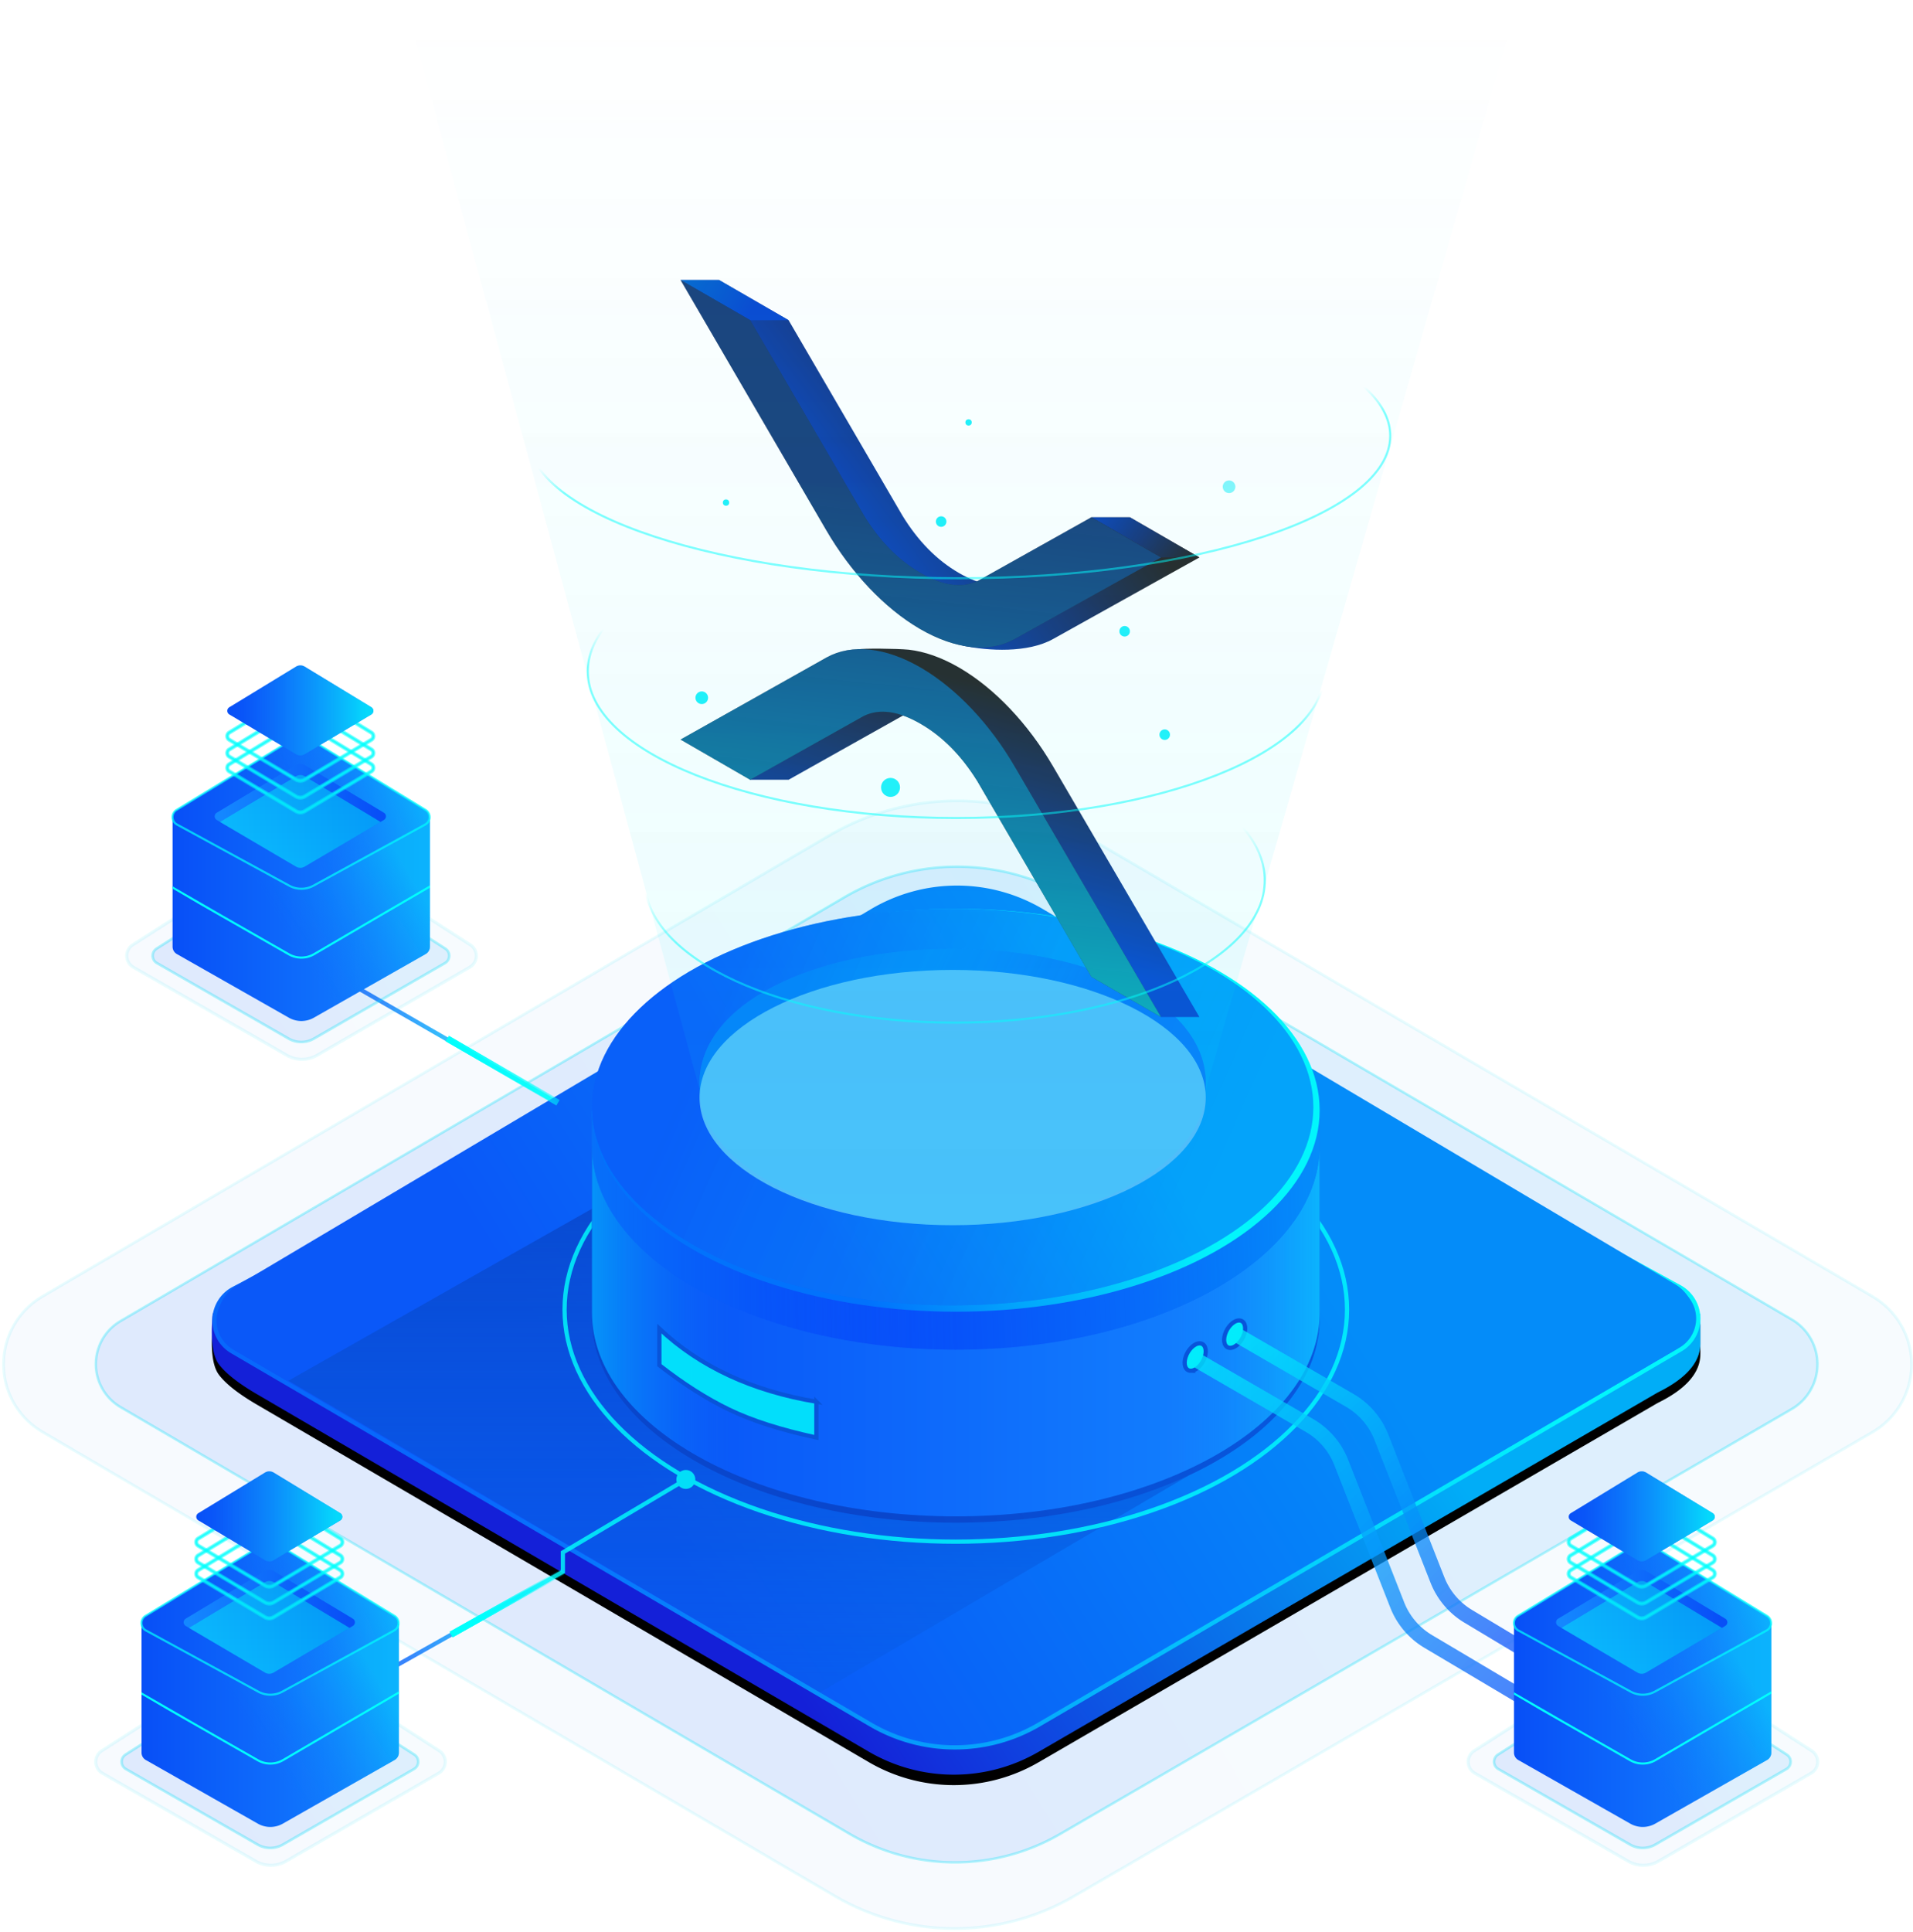 <svg xmlns="http://www.w3.org/2000/svg" xmlns:xlink="http://www.w3.org/1999/xlink"  preserveAspectRatio="none" viewBox="0 0 732 739">
    <defs>
        <linearGradient id="a" x1="50%" x2="50%" y1="0%" y2="100%">
            <stop offset="0%" stop-color="#01D9F6"/>
            <stop offset="100%" stop-color="#02F6FE"/>
        </linearGradient>
        <linearGradient id="b" x1="26.952%" x2="75.946%" y1="40.658%" y2="58.182%">
            <stop offset="0%" stop-color="#048CF9"/>
            <stop offset="100%" stop-color="#0A58F8"/>
        </linearGradient>
        <linearGradient id="c" x1="26.952%" x2="75.946%" y1="40.67%" y2="58.172%">
            <stop offset="0%" stop-color="#048CF9"/>
            <stop offset="100%" stop-color="#0A58F8"/>
        </linearGradient>
        <linearGradient id="d" x1="7.97%" y1="63.422%" y2="33.443%">
            <stop offset="0%" stop-color="#01FFFC"/>
            <stop offset="100%" stop-color="#0868FC"/>
        </linearGradient>
        <linearGradient id="g" x1="14.734%" x2="67.041%" y1="41.252%" y2="52.055%">
            <stop offset="0%" stop-color="#01ADF7"/>
            <stop offset="100%" stop-color="#1420D8"/>
        </linearGradient>
        <path id="f" d="M584.99 174.112c.894 9.625.133 16.1-2.285 19.425-2.633 3.553-7.596 7.45-14.892 11.689l-233.827 136.57a64.564 64.564 0 0 1-64.963.093L32.12 204.442c-10.903-5.348-16.355-11.593-16.355-18.734v-11.32l569.226-.276z"/>
        <filter id="e" width="113.9%" height="136.9%" x="-6.9%" y="-19%" filterUnits="objectBoundingBox">
            <feMorphology in="SourceAlpha" operator="dilate" radius="2.5" result="shadowSpreadOuter1"/>
            <feOffset dy="4" in="shadowSpreadOuter1" result="shadowOffsetOuter1"/>
            <feGaussianBlur in="shadowOffsetOuter1" result="shadowBlurOuter1" stdDeviation="10"/>
            <feColorMatrix in="shadowBlurOuter1" values="0 0 0 0 0 0 0 0 0 0 0 0 0 0 0 0 0 0 0.3 0"/>
        </filter>
        <linearGradient id="i" x1="26.952%" x2="75.946%" y1="41.355%" y2="57.572%">
            <stop offset="0%" stop-color="#048CF9"/>
            <stop offset="100%" stop-color="#0A58F8"/>
        </linearGradient>
        <linearGradient id="h" x1="9.286%" x2="84.588%" y1="47.043%" y2="54.584%">
            <stop offset="0%" stop-color="#02F6FC"/>
            <stop offset="100%" stop-color="#0868FC"/>
        </linearGradient>
        <linearGradient id="j" x1="26.952%" x2="75.946%" y1="40.54%" y2="58.286%">
            <stop offset="0%" stop-color="#048CF9"/>
            <stop offset="100%" stop-color="#0A58F8"/>
        </linearGradient>
        <linearGradient id="k" x1="40.995%" x2="40.995%" y1="17.775%" y2="97.901%">
            <stop offset="0%" stop-color="#0946CC"/>
            <stop offset="100%" stop-color="#0758DD" stop-opacity=".293"/>
        </linearGradient>
        <linearGradient id="l" x1="66.921%" x2="0%" y1="64.471%" y2="52.297%">
            <stop offset="0%" stop-color="#0946CC"/>
            <stop offset="100%" stop-color="#0859DF"/>
        </linearGradient>
        <linearGradient id="m" x1="0%" y1="19.591%" y2="19.591%">
            <stop offset="0%" stop-color="#1488FF"/>
            <stop offset="100%" stop-color="#084FF7"/>
        </linearGradient>
        <linearGradient id="o" x1="19.755%" x2=".143%" y1="40.599%" y2="40.599%">
            <stop offset="0%" stop-color="#0C86FB" stop-opacity="0"/>
            <stop offset="100%" stop-color="#02E6FB" stop-opacity=".45"/>
        </linearGradient>
        <linearGradient id="p" x1="80.867%" y1="40.599%" y2="40.599%">
            <stop offset="0%" stop-color="#0C86FB" stop-opacity="0"/>
            <stop offset="100%" stop-color="#02E6FB" stop-opacity=".45"/>
        </linearGradient>
        <path id="n" d="M215.253 580.035c76.886 0 139.215-34.894 139.215-77.938v-77.015H76.037v77.015c0 43.044 62.329 77.938 139.216 77.938z"/>
        <linearGradient id="r" x1="50%" x2="118.258%" y1="40.599%" y2="40.599%">
            <stop offset="0%" stop-color="#0C86FB" stop-opacity="0"/>
            <stop offset="100%" stop-color="#02E6FB" stop-opacity=".45"/>
        </linearGradient>
        <linearGradient id="s" x1="77.618%" x2="0%" y1="50%" y2="48.991%">
            <stop offset="0%" stop-color="#0C86FB" stop-opacity="0"/>
            <stop offset="100%" stop-color="#02E6FB" stop-opacity=".45"/>
        </linearGradient>
        <path id="q" d="M215.253 516.279c76.886 0 139.215-34.895 139.215-77.939v-13.258H76.037v13.258c0 43.044 62.329 77.939 139.216 77.939z"/>
        <linearGradient id="t" x1="26.952%" x2="75.187%" y1="41.613%" y2="57.301%">
            <stop offset="0%" stop-color="#02F6FC"/>
            <stop offset="100%" stop-color="#0272FC"/>
        </linearGradient>
        <linearGradient id="u" x1="26.952%" x2="75.946%" y1="41.731%" y2="57.242%">
            <stop offset="0%" stop-color="#048CF9"/>
            <stop offset="100%" stop-color="#0A58F8"/>
        </linearGradient>
        <linearGradient id="w" x1="86.626%" x2="11.367%" y1="40.719%" y2="59.323%">
            <stop offset="0%" stop-color="#086BF9" stop-opacity=".4"/>
            <stop offset="100%" stop-color="#02E6FB" stop-opacity=".252"/>
        </linearGradient>
        <ellipse id="v" cx="216.463" cy="423.468" rx="138.005" ry="75.862"/>
        <linearGradient id="x" x1="64.107%" x2="24.561%" y1="35.103%" y2="46.529%">
            <stop offset="0%" stop-color="#048CF9"/>
            <stop offset="100%" stop-color="#0A58F8"/>
        </linearGradient>
        <linearGradient id="z" x1="86.626%" x2="11.367%" y1="40.849%" y2="59.192%">
            <stop offset="0%" stop-color="#086BF9" stop-opacity=".4"/>
            <stop offset="100%" stop-color="#02E6FB" stop-opacity=".252"/>
        </linearGradient>
        <path id="y" d="M216.463 468.663c53.487 0 96.846-24.39 96.846-54.476s-43.36-51.247-96.846-51.247c-53.486 0-96.846 21.161-96.846 51.247s43.36 54.476 96.846 54.476z"/>
        <linearGradient id="A" x1="30.783%" x2="52.393%" y1="15.086%" y2="74.724%">
            <stop offset="0%" stop-color="#282828"/>
            <stop offset="100%" stop-color="#0A4BD1"/>
        </linearGradient>
        <linearGradient id="B" x1="26.952%" x2="75.946%" y1="36.112%" y2="62.164%">
            <stop offset="0%" stop-color="#282828"/>
            <stop offset="100%" stop-color="#0A4BD1"/>
        </linearGradient>
        <linearGradient id="C" x1="131.784%" x2="30.221%" y1="33.113%" y2="53.748%">
            <stop offset="0%" stop-color="#0575CF"/>
            <stop offset="100%" stop-color="#0A4BD1"/>
        </linearGradient>
        <linearGradient id="D" x1="-6.432%" x2="121.984%" y1="64.076%" y2="31.384%">
            <stop offset="0%" stop-color="#282828"/>
            <stop offset="100%" stop-color="#0A4BD1"/>
        </linearGradient>
        <linearGradient id="F" x1="47.31%" x2="52.368%" y1="29.054%" y2="100%">
            <stop offset="0%" stop-color="#086BF9" stop-opacity=".4"/>
            <stop offset="100%" stop-color="#02E6FB" stop-opacity=".7"/>
        </linearGradient>
        <path id="E" d="M106.768 148.193l.003-.002c13.344-7.704 26.158-9.094 35.722-3.89l.29.16 55.75 31.332-26.628 15.374-43.562-24.447c-5.981-2.855-13.192-1.847-21.631 3.026-8.355 4.824-15.555 12.072-21.598 21.744l-.183.295-43.596 74.767-26.629 15.373 56.025-95.904c9.52-16.296 22.298-29.773 35.632-37.593l.408-.237-.003.002zM41.335 90.76l43.596 24.426c6.081 2.798 13.341 1.76 21.781-3.112 8.439-4.873 15.65-12.19 21.631-21.953l43.562-74.747L198.534 0l-55.752 95.707c-9.498 16.307-22.274 29.798-35.606 37.618l-.408.237c-13.48 7.783-26.422 9.142-36.037 3.784l-56.025-31.213L41.335 90.76z"/>
        <linearGradient id="G" x1="50%" x2="54.56%" y1="59.793%" y2="41.533%">
            <stop offset="0%" stop-color="#01FFFC"/>
            <stop offset="100%" stop-color="#01FFFC" stop-opacity="0"/>
        </linearGradient>
        <linearGradient id="H" x1="50%" x2="52.891%" y1="55.062%" y2="45.751%">
            <stop offset="0%" stop-color="#01FFFC"/>
            <stop offset="100%" stop-color="#01FFFC" stop-opacity="0"/>
        </linearGradient>
        <linearGradient id="I" x1="50%" x2="47.019%" y1="57.195%" y2="43.878%">
            <stop offset="0%" stop-color="#01FFFC"/>
            <stop offset="100%" stop-color="#01FFFC" stop-opacity="0"/>
        </linearGradient>
        <linearGradient id="J" x1="50%" x2="50%" y1="0%" y2="100%">
            <stop offset="0%" stop-color="#01D9F6" stop-opacity="0"/>
            <stop offset="100%" stop-color="#02F6FE" stop-opacity=".2"/>
        </linearGradient>
        <linearGradient id="K" x1="50%" x2="50%" y1="0%" y2="100%">
            <stop offset="0%" stop-color="#01D9F6" stop-opacity="0"/>
            <stop offset="100%" stop-color="#02F6FE" stop-opacity=".2"/>
        </linearGradient>
        <filter id="L" width="104.5%" height="104.1%" x="-2.3%" y="-2.1%" filterUnits="objectBoundingBox">
            <feGaussianBlur in="SourceGraphic" stdDeviation="3.228"/>
        </filter>
        <linearGradient id="M" x1="92.151%" x2="7.849%" y1="0%" y2="100%">
            <stop offset="0%" stop-color="#02ECFC"/>
            <stop offset="100%" stop-color="#0B56FA"/>
        </linearGradient>
        <linearGradient id="N" x1="98.494%" x2="1.506%" y1="0%" y2="100%">
            <stop offset="0%" stop-color="#02ECFC"/>
            <stop offset="100%" stop-color="#0B56FA"/>
        </linearGradient>
        <filter id="O" filterUnits="objectBoundingBox">
            <feGaussianBlur in="SourceGraphic" stdDeviation="3.228"/>
        </filter>
        <filter id="P" width="117%" height="118.3%" x="-8.5%" y="-9.2%" filterUnits="objectBoundingBox">
            <feGaussianBlur in="SourceGraphic" stdDeviation="3.228"/>
        </filter>
        <linearGradient id="Q" x1="42.899%" y1="50%" y2="70.408%">
            <stop offset="0%" stop-color="#01FFFC"/>
            <stop offset="100%" stop-color="#0868FC"/>
        </linearGradient>
        <linearGradient id="R" x1="0%" x2="88.306%" y1="34.221%" y2="62.284%">
            <stop offset="0%" stop-color="#01FFFC" stop-opacity=".099"/>
            <stop offset="100%" stop-color="#01FFFC"/>
        </linearGradient>
        <filter id="S" width="125.4%" height="149.1%" x="-12.7%" y="-24.6%" filterUnits="objectBoundingBox">
            <feGaussianBlur in="SourceGraphic" stdDeviation="1.614"/>
        </filter>
        <filter id="T" width="125.4%" height="149.1%" x="-12.7%" y="-24.6%" filterUnits="objectBoundingBox">
            <feGaussianBlur in="SourceGraphic" stdDeviation="1.614"/>
        </filter>
        <linearGradient id="U" x1="0%" x2="88.306%" y1="33.201%" y2="63.079%">
            <stop offset="0%" stop-color="#01FFFC" stop-opacity=".099"/>
            <stop offset="100%" stop-color="#01FFFC"/>
        </linearGradient>
        <filter id="V" width="125.8%" height="148%" x="-12.9%" y="-24%" filterUnits="objectBoundingBox">
            <feGaussianBlur in="SourceGraphic" stdDeviation="1.614"/>
        </filter>
        <filter id="W" width="125.8%" height="148%" x="-12.9%" y="-24%" filterUnits="objectBoundingBox">
            <feGaussianBlur in="SourceGraphic" stdDeviation="1.614"/>
        </filter>
        <linearGradient id="X" x1="26.952%" x2="75.946%" y1="39.881%" y2="58.863%">
            <stop offset="0%" stop-color="#048CF9"/>
            <stop offset="100%" stop-color="#0A58F8"/>
        </linearGradient>
        <linearGradient id="Y" x1="26.952%" x2="75.946%" y1="39.871%" y2="58.871%">
            <stop offset="0%" stop-color="#048CF9"/>
            <stop offset="100%" stop-color="#0A58F8"/>
        </linearGradient>
        <linearGradient id="Z" x1="0%" y1="19.591%" y2="19.591%">
            <stop offset="0%" stop-color="#1488FF"/>
            <stop offset="100%" stop-color="#084FF7"/>
        </linearGradient>
        <linearGradient id="ab" x1="50%" x2=".143%" y1="67.884%" y2="43.906%">
            <stop offset="0%" stop-color="#0C86FB" stop-opacity="0"/>
            <stop offset="100%" stop-color="#02E6FB" stop-opacity=".45"/>
        </linearGradient>
        <path id="aa" d="M22.37 108.15V58.747l49.637 24.929 48.824-24.929v49.401a3.228 3.228 0 0 1-1.634 2.807l-42.863 24.347a9.685 9.685 0 0 1-9.574-.005L24 110.956a3.228 3.228 0 0 1-1.63-2.806z"/>
        <linearGradient id="ac" x1="0%" y1="19.591%" y2="19.591%">
            <stop offset="0%" stop-color="#1488FF"/>
            <stop offset="100%" stop-color="#084FF7"/>
        </linearGradient>
        <linearGradient id="ae" x1="50%" x2=".143%" y1="59.203%" y2="46.864%">
            <stop offset="0%" stop-color="#0C86FB" stop-opacity="0"/>
            <stop offset="100%" stop-color="#02E6FB" stop-opacity=".45"/>
        </linearGradient>
        <path id="ad" d="M24.025 55.804l42.486-25.947a9.685 9.685 0 0 1 10.077-.012l42.71 25.955a3.228 3.228 0 0 1-.133 5.594L76.19 84.798a9.685 9.685 0 0 1-9.281-.01l-42.75-23.397a3.228 3.228 0 0 1-.133-5.587z"/>
        <linearGradient id="af" x1="97.532%" x2="4.524%" y1="51.386%" y2="50%">
            <stop offset="0%" stop-color="#1488FF"/>
            <stop offset="100%" stop-color="#084FF7"/>
        </linearGradient>
        <filter id="ag" width="114%" height="128.8%" x="-7%" y="-14.4%" filterUnits="objectBoundingBox">
            <feGaussianBlur in="SourceGraphic" stdDeviation="1.614"/>
        </filter>
        <filter id="ah" width="114%" height="128.8%" x="-7%" y="-14.4%" filterUnits="objectBoundingBox">
            <feGaussianBlur in="SourceGraphic" stdDeviation="1.614"/>
        </filter>
        <filter id="ai" width="114%" height="128.8%" x="-7%" y="-14.4%" filterUnits="objectBoundingBox">
            <feGaussianBlur in="SourceGraphic" stdDeviation="1.614"/>
        </filter>
        <linearGradient id="aj" x1="50%" x2="50%" y1="0%" y2="100%">
            <stop offset="0%" stop-color="#01D9F6"/>
            <stop offset="100%" stop-color="#02F6FE"/>
        </linearGradient>
        <linearGradient id="ak" x1="0%" y1="19.591%" y2="19.591%">
            <stop offset="0%" stop-color="#1488FF"/>
            <stop offset="100%" stop-color="#084FF7"/>
        </linearGradient>
        <linearGradient id="am" x1="89.387%" x2="4.771%" y1="50%" y2="50%">
            <stop offset="0%" stop-color="#0C86FB" stop-opacity="0"/>
            <stop offset="100%" stop-color="#02E6FB" stop-opacity=".85"/>
        </linearGradient>
        <path id="al" d="M44.777 16.545l25.48-15.522a3.228 3.228 0 0 1 3.358 0l25.502 15.522a1.614 1.614 0 0 1-.013 2.765L73.601 34.524a3.228 3.228 0 0 1-3.307 0L44.79 19.31a1.614 1.614 0 0 1-.013-2.765z"/>
        <path id="an" d="M22.37 108.15V58.747l49.637 24.929 48.824-24.929v49.401a3.228 3.228 0 0 1-1.634 2.807l-42.863 24.347a9.685 9.685 0 0 1-9.574-.005L24 110.956a3.228 3.228 0 0 1-1.63-2.806z"/>
        <path id="ao" d="M24.025 55.804l42.486-25.947a9.685 9.685 0 0 1 10.077-.012l42.71 25.955a3.228 3.228 0 0 1-.133 5.594L76.19 84.798a9.685 9.685 0 0 1-9.281-.01l-42.75-23.397a3.228 3.228 0 0 1-.133-5.587z"/>
        <filter id="ap" width="114%" height="128.8%" x="-7%" y="-14.4%" filterUnits="objectBoundingBox">
            <feGaussianBlur in="SourceGraphic" stdDeviation="1.614"/>
        </filter>
        <filter id="aq" width="114%" height="128.8%" x="-7%" y="-14.4%" filterUnits="objectBoundingBox">
            <feGaussianBlur in="SourceGraphic" stdDeviation="1.614"/>
        </filter>
        <filter id="ar" width="114%" height="128.8%" x="-7%" y="-14.4%" filterUnits="objectBoundingBox">
            <feGaussianBlur in="SourceGraphic" stdDeviation="1.614"/>
        </filter>
        <path id="as" d="M44.777 16.545l25.48-15.522a3.228 3.228 0 0 1 3.358 0l25.502 15.522a1.614 1.614 0 0 1-.013 2.765L73.601 34.524a3.228 3.228 0 0 1-3.307 0L44.79 19.31a1.614 1.614 0 0 1-.013-2.765z"/>
        <path id="at" d="M22.37 108.15V58.747l49.637 24.929 48.824-24.929v49.401a3.228 3.228 0 0 1-1.634 2.807l-42.863 24.347a9.685 9.685 0 0 1-9.574-.005L24 110.956a3.228 3.228 0 0 1-1.63-2.806z"/>
        <path id="au" d="M24.025 55.804l42.486-25.947a9.685 9.685 0 0 1 10.077-.012l42.71 25.955a3.228 3.228 0 0 1-.133 5.594L76.19 84.798a9.685 9.685 0 0 1-9.281-.01l-42.75-23.397a3.228 3.228 0 0 1-.133-5.587z"/>
        <filter id="av" width="114%" height="128.8%" x="-7%" y="-14.4%" filterUnits="objectBoundingBox">
            <feGaussianBlur in="SourceGraphic" stdDeviation="1.614"/>
        </filter>
        <filter id="aw" width="114%" height="128.8%" x="-7%" y="-14.4%" filterUnits="objectBoundingBox">
            <feGaussianBlur in="SourceGraphic" stdDeviation="1.614"/>
        </filter>
        <filter id="ax" width="114%" height="128.8%" x="-7%" y="-14.4%" filterUnits="objectBoundingBox">
            <feGaussianBlur in="SourceGraphic" stdDeviation="1.614"/>
        </filter>
        <path id="ay" d="M44.777 16.545l25.48-15.522a3.228 3.228 0 0 1 3.358 0l25.502 15.522a1.614 1.614 0 0 1-.013 2.765L73.601 34.524a3.228 3.228 0 0 1-3.307 0L44.79 19.31a1.614 1.614 0 0 1-.013-2.765z"/>
    </defs>
    <g fill="none" fill-rule="evenodd" transform="matrix(-1 0 0 1 761 0)">
        <ellipse cx="396.474" cy="417.415" fill="url(#a)" rx="96.846" ry="50.44"/>
        <path fill="url(#b)" fill-opacity=".1" stroke="#02DFF8" stroke-opacity=".3" stroke-width="1.07" d="M443.672 319.605L744.79 495.939c14.297 8.372 19.1 26.75 10.728 41.048a30 30 0 0 1-10.73 10.728L441.542 725.277a90.672 90.672 0 0 1-91.368.152L44.492 547.813c-14.326-8.324-19.191-26.685-10.867-41.01a30 30 0 0 1 10.79-10.824l301.549-176.397a96.717 96.717 0 0 1 97.708.023z" opacity=".3"/>
        <path fill="url(#c)" fill-opacity=".1" stroke="#02DFF8" stroke-opacity=".3" stroke-width=".945" d="M437.909 343.237L714.88 505.333c9.088 5.32 12.144 16.998 6.825 26.086a19.066 19.066 0 0 1-6.826 6.826L436.028 701.423a80.08 80.08 0 0 1-80.658.135L75.43 538.998c-9.47-5.5-12.69-17.635-7.19-27.106a19.83 19.83 0 0 1 7.14-7.16l276.274-161.515a85.418 85.418 0 0 1 86.255.02z"/>
        <path stroke="url(#d)" stroke-width="1.614" d="M544.971 423.468L627 376.265" opacity=".802"/>
        <g transform="translate(94.602 328.237)">
            <use fill="#000" filter="url(#e)" xlink:href="#f"/>
            <use fill="url(#g)" xlink:href="#f"/>
            <path fill="url(#i)" stroke="url(#h)" stroke-width="1.614" d="M326.053 31.24a63.757 63.757 0 0 0-60.58.377L23.697 164.1a13.72 13.72 0 0 0-5.252 5.109c-3.824 6.541-1.62 14.944 4.922 18.768l245.5 143.486a63.757 63.757 0 0 0 64.333.007l244.345-142.75a13.72 13.72 0 0 0 5.192-5.403c3.559-6.69 1.02-14.998-5.67-18.556L326.053 31.24z"/>
            <path fill="url(#j)" d="M333.159 19.555L575.965 163.67c6.9 4.095 9.173 13.007 5.078 19.906a14.527 14.527 0 0 1-5.182 5.139L333.533 329.849a64.564 64.564 0 0 1-64.998-.007L25.38 188.163c-6.932-4.039-9.277-12.933-5.238-19.865a14.527 14.527 0 0 1 5.14-5.18L267.26 19.55a64.564 64.564 0 0 1 65.898.005z"/>
            <path fill="url(#k)" d="M303.744 57.036l252.3 142.88-203.462 119.22-140.784-82.805z"/>
            <ellipse cx="300.661" cy="172.708" stroke="#01FFFD" stroke-width="1.614" opacity=".802" rx="149.707" ry="88.775"/>
        </g>
        <g transform="translate(180.01)">
            <path fill="url(#l)" d="M215.253 582.457c76.886 0 139.215-34.895 139.215-77.94v-77.013H76.037v77.014c0 43.044 62.329 77.939 139.216 77.939z"/>
            <use fill="url(#m)" xlink:href="#n"/>
            <use fill="url(#o)" xlink:href="#n"/>
            <use fill="url(#p)" xlink:href="#n"/>
            <use fill="#0743F9" xlink:href="#q"/>
            <use fill="url(#r)" xlink:href="#q"/>
            <use fill="url(#s)" xlink:href="#q"/>
            <ellipse cx="215.253" cy="424.679" fill="url(#t)" rx="139.216" ry="77.073"/>
            <use fill="url(#u)" xlink:href="#v"/>
            <use fill="url(#w)" xlink:href="#v"/>
            <use fill="url(#x)" xlink:href="#y"/>
            <use fill="url(#z)" xlink:href="#y"/>
            <ellipse cx="216.463" cy="419.837" fill="#4FBDFA" rx="96.846" ry="48.826"/>
            <path fill="url(#A)" d="M111.203 141.421c4.608-.458 17.736-.56 19.343-.143 1.98.514-4.532 2.059-2.759 3.023l.289.16 55.751 31.332-11.922 15.374h-14.706l-43.562-24.447c-5.982-2.855-13.192-1.847-21.631 3.026-8.355 4.824-15.555 12.072-21.598 21.744l-.183.295-55.519 90.14H0l56.024-95.904c9.52-16.296 22.299-29.773 35.633-37.593l.408-.237c6.62-3.822 13.11-6.09 19.138-6.77z" transform="translate(122.039 107.106)"/>
            <path fill="url(#B)" d="M26.628 90.76h14.707l28.89 24.426c6.08 2.798 13.341 1.76 21.78-3.112 8.44-4.873 15.65-12.19 21.632-21.953L157.2 15.374 183.827 0h14.707C184.192 9.083 176.68 14.207 176 15.374c-10.668 18.314-26.643 45.092-47.925 80.333-9.499 16.307-22.274 29.798-35.607 37.618l-1.828 6.506c-9.973 2.134-25 2.873-34.617-2.485L0 106.133 26.628 90.76z" transform="translate(122.039 107.106)"/>
            <path fill="url(#C)" d="M157.199 15.374L183.827 0h14.707l-26.63 15.374z" transform="translate(122.039 107.106)"/>
            <path fill="url(#D)" d="M26.628 90.76h14.707l-26.629 15.373H0z" transform="translate(122.039 107.106)"/>
            <g transform="translate(122.039 107.106)">
                <use fill="#282828" xlink:href="#E"/>
                <use fill="url(#F)" xlink:href="#E"/>
            </g>
            <path stroke="url(#G)" stroke-width=".807" d="M171.241 286.181c-43.516 8.073-74.22 27.655-74.22 50.53 0 30.086 53.114 54.475 118.635 54.475 65.521 0 118.636-24.39 118.636-54.475 0-14.751-12.768-28.133-33.507-37.942" opacity=".5"/>
            <path stroke="url(#H)" stroke-width=".807" d="M152.247 116.181c-60.523 8.073-103.227 27.655-103.227 50.53 0 30.086 73.873 54.475 165 54.475s165-24.39 165-54.475c0-14.751-17.758-28.133-46.602-37.942" opacity=".503"/>
            <path stroke="url(#I)" stroke-width=".807" d="M114.854 217.362c-25.207 10.133-40.772 24.07-40.772 39.451 0 30.978 63.128 56.09 141 56.09 77.873 0 141-25.112 141-56.09 0-22.534-33.403-41.964-81.587-50.882" opacity=".5"/>
            <circle cx="240.232" cy="301.201" r="3.632" fill="#0CEFF8" opacity=".9"/>
            <circle cx="220.863" cy="199.513" r="2.018" fill="#0CEFF8" opacity=".9"/>
            <circle cx="312.463" cy="266.901" r="2.421" fill="#0CEFF8" opacity=".9"/>
            <circle cx="110.701" cy="186.196" r="2.421" fill="#0CEFF8" opacity=".5"/>
            <circle cx="303.182" cy="192.249" r="1.211" fill="#0CEFF8" opacity=".9"/>
            <circle cx="210.371" cy="161.581" r="1.211" fill="#0CEFF8" opacity=".9"/>
            <circle cx="150.65" cy="241.479" r="2.018" fill="#0CEFF8" opacity=".9"/>
            <circle cx="135.316" cy="281.024" r="2.018" fill="#0CEFF8" opacity=".9"/>
            <path fill="url(#J)" d="M216.06 468.663c53.486 0 97.249-24.197 97.249-52.055L426.26 0H0c79.745 278.277 119.617 417.146 119.617 416.608 0 27.858 42.956 52.055 96.443 52.055z" opacity=".303"/>
            <path fill="url(#K)" d="M216.183 468.663c53.486 0 97.249-24.197 97.249-52.055L426 0H0c79.827 278.277 119.74 417.146 119.74 416.608 0 27.858 42.956 52.055 96.443 52.055z" filter="url(#L)" opacity=".361"/>
            <path fill="#02ECFC" stroke="#0854DA" stroke-width="1.614" d="M110.253 515.59c2.022 0 2.904-2.348 1.969-5.246-.935-2.897-3.332-5.245-5.355-5.245-2.022 0-2.904 2.348-1.969 5.245.935 2.898 3.332 5.246 5.355 5.246zM125.346 524.35c2.022 0 2.904-2.35 1.969-5.247-.935-2.897-3.333-5.245-5.355-5.245-2.023 0-2.904 2.348-1.97 5.245.936 2.898 3.333 5.246 5.356 5.246z"/>
            <path fill="#02ECFC" fill-opacity=".9" stroke="#0854DA" stroke-width="1.614" d="M268.61 536.186c12.361-2.077 23.5-5.422 33.416-10.034 10.108-4.7 18.994-10.668 26.659-17.904v13.97c-9.12 7.126-18.007 12.784-26.659 16.973-8.652 4.188-19.79 7.754-33.415 10.698v-13.703z"/>
        </g>
        <path stroke="url(#M)" stroke-width="5.649" d="M289.074 509.878l-44.514 25.769a28.247 28.247 0 0 0-12.14 14.118l-21.446 54.598a28.247 28.247 0 0 1-11.764 13.897l-21.472 12.877" opacity=".6"/>
        <path stroke="url(#N)" stroke-width="5.649" d="M304.434 519.507l-44.514 25.77a28.247 28.247 0 0 0-12.14 14.118L226.36 613.93a28.247 28.247 0 0 1-11.868 13.959l-40.454 24.024" opacity=".6"/>
        <path stroke="url(#M)" stroke-width="5.649" d="M289.074 509.878l-44.514 25.769a28.247 28.247 0 0 0-12.14 14.118l-21.446 54.598a28.247 28.247 0 0 1-11.764 13.897l-21.472 12.877" filter="url(#O)" opacity=".6"/>
        <path stroke="url(#N)" stroke-width="5.649" d="M304.434 519.507l-44.514 25.77a28.247 28.247 0 0 0-12.14 14.118L226.36 613.93a28.247 28.247 0 0 1-11.868 13.959l-40.454 24.024" filter="url(#P)" opacity=".6"/>
        <path stroke="url(#Q)" stroke-width="1.614" d="M498.565 565.912l47.052 27.919v7.405l69.162 38.921" opacity=".802"/>
        <path stroke="url(#R)" stroke-width="2.421" d="M545.617 601.236l42.742 24.011" filter="url(#S)"/>
        <path stroke="url(#R)" stroke-width="2.421" d="M545.617 601.236l42.742 24.011" filter="url(#T)"/>
        <path stroke="url(#U)" stroke-width="2.421" d="M547.491 421.815l42.323-24.532" filter="url(#V)"/>
        <path stroke="url(#U)" stroke-width="2.421" d="M547.491 421.815l42.323-24.532" filter="url(#W)"/>
        <circle cx="498.565" cy="565.912" r="3.632" fill="#02DEF8"/>
        <path fill="url(#X)" fill-opacity=".1" stroke="#02DFF8" stroke-opacity=".3" d="M16.458 108.898l49.89-32.08a9.685 9.685 0 0 1 10.457-.012l50.152 32.087a3.228 3.228 0 0 1-.134 5.52l-50.421 28.91a9.685 9.685 0 0 1-9.653-.01L16.592 114.41a3.228 3.228 0 0 1-.134-5.512z" transform="translate(586.008 562.28)"/>
        <path fill="url(#Y)" fill-opacity=".1" stroke="#02DFF8" stroke-opacity=".3" stroke-width="1.2" d="M6.9 107.443l58.15-37.408a11.621 11.621 0 0 1 12.553-.014l58.452 37.416a5 5 0 0 1-.207 8.548l-58.73 33.69a11.621 11.621 0 0 1-11.586-.013L7.108 115.98a5 5 0 0 1-.208-8.537z" opacity=".3" transform="translate(586.008 562.28)"/>
        <g transform="translate(586.008 562.28)">
            <use fill="url(#Z)" xlink:href="#aa"/>
            <use fill="url(#ab)" xlink:href="#aa"/>
        </g>
        <g transform="translate(586.008 562.28)">
            <use fill="url(#ac)" xlink:href="#ad"/>
            <use fill="url(#ae)" xlink:href="#ad"/>
        </g>
        <path stroke="#01FFFD" stroke-width=".807" d="M610.033 618.084l42.486-25.947a9.685 9.685 0 0 1 10.077-.011l42.71 25.954a3.228 3.228 0 0 1-.133 5.594l-42.976 23.404a9.685 9.685 0 0 1-9.281-.01l-42.75-23.397a3.228 3.228 0 0 1-.133-5.587z" opacity=".702"/>
        <path fill="#01FFFD" fill-rule="nonzero" d="M706.84 647.342l-19.02 10.975c-7.342 4.2-15.883 9.08-25.625 14.638a9.282 9.282 0 0 1-9.275-.01l-27.423-16.025-11.923-6.936c-2.031-1.18-3.476-2.041-5.196-3.035v.932l18.352 10.692 18.429 10.765 7.355 4.305a10.089 10.089 0 0 0 10.083.012l33.691-19.256 10.551-6.188v-.869z"/>
        <path fill="url(#af)" d="M39.973 56.893l30.308-18.219a3.228 3.228 0 0 1 3.325 0l30.332 18.22a1.614 1.614 0 0 1-.012 2.774L73.594 77.522a3.228 3.228 0 0 1-3.275 0L39.986 59.667a1.614 1.614 0 0 1-.013-2.774z" transform="translate(586.008 562.28)"/>
        <path stroke="#01FFFD" stroke-width=".807" d="M630.785 588.51l25.48-15.522a3.228 3.228 0 0 1 3.359 0l25.5 15.522a1.614 1.614 0 0 1-.012 2.765L659.61 606.49a3.228 3.228 0 0 1-3.307 0l-25.504-15.214a1.614 1.614 0 0 1-.013-2.765z" opacity=".702"/>
        <path stroke="#01FFFD" stroke-width=".807" d="M630.785 594.967l25.48-15.523a3.228 3.228 0 0 1 3.359 0l25.5 15.523a1.614 1.614 0 0 1-.012 2.765l-25.503 15.213a3.228 3.228 0 0 1-3.307 0l-25.504-15.214a1.614 1.614 0 0 1-.013-2.764z" opacity=".702"/>
        <path stroke="#01FFFD" stroke-width=".807" d="M630.785 600.616l25.48-15.523a3.228 3.228 0 0 1 3.359 0l25.5 15.523a1.614 1.614 0 0 1-.012 2.765l-25.503 15.213a3.228 3.228 0 0 1-3.307 0l-25.504-15.213a1.614 1.614 0 0 1-.013-2.765z" opacity=".702"/>
        <path stroke="#01FFFD" stroke-width="1.614" d="M44.777 26.23l25.48-15.523a3.228 3.228 0 0 1 3.358 0L99.117 26.23a1.614 1.614 0 0 1-.013 2.765L73.601 44.208a3.228 3.228 0 0 1-3.307 0L44.79 28.994a1.614 1.614 0 0 1-.013-2.764z" filter="url(#ag)" opacity=".702" transform="translate(586.008 562.28)"/>
        <path stroke="#01FFFD" stroke-width="1.614" d="M44.777 32.686l25.48-15.522a3.228 3.228 0 0 1 3.358 0l25.502 15.522a1.614 1.614 0 0 1-.013 2.765L73.601 50.665a3.228 3.228 0 0 1-3.307 0L44.79 35.45a1.614 1.614 0 0 1-.013-2.765z" filter="url(#ah)" opacity=".702" transform="translate(586.008 562.28)"/>
        <path stroke="#01FFFD" stroke-width="1.614" d="M44.777 38.335l25.48-15.522a3.228 3.228 0 0 1 3.358 0l25.502 15.523a1.614 1.614 0 0 1-.013 2.765L73.601 56.314a3.228 3.228 0 0 1-3.307 0L44.79 41.1a1.614 1.614 0 0 1-.013-2.765z" filter="url(#ai)" opacity=".702" transform="translate(586.008 562.28)"/>
        <path fill="url(#aj)" d="M41.253 60.426l29.028-17.46a3.228 3.228 0 0 1 3.326 0l29.068 17.46-29.082 17.098a3.228 3.228 0 0 1-3.273 0L41.253 60.426z" opacity=".5" transform="translate(586.008 562.28)"/>
        <g transform="translate(586.008 562.28)">
            <use fill="url(#ak)" xlink:href="#al"/>
            <use fill="url(#am)" xlink:href="#al"/>
        </g>
        <g>
            <path fill="url(#X)" fill-opacity=".1" stroke="#02DFF8" stroke-opacity=".3" d="M16.458 108.898l49.89-32.08a9.685 9.685 0 0 1 10.457-.012l50.152 32.087a3.228 3.228 0 0 1-.134 5.52l-50.421 28.91a9.685 9.685 0 0 1-9.653-.01L16.592 114.41a3.228 3.228 0 0 1-.134-5.512z" transform="translate(60.848 562.28)"/>
            <path fill="url(#Y)" fill-opacity=".1" stroke="#02DFF8" stroke-opacity=".3" stroke-width="1.2" d="M6.9 107.443l58.15-37.408a11.621 11.621 0 0 1 12.553-.014l58.452 37.416a5 5 0 0 1-.207 8.548l-58.73 33.69a11.621 11.621 0 0 1-11.586-.013L7.108 115.98a5 5 0 0 1-.208-8.537z" opacity=".3" transform="translate(60.848 562.28)"/>
            <g transform="translate(60.848 562.28)">
                <use fill="url(#Z)" xlink:href="#an"/>
                <use fill="url(#ab)" xlink:href="#an"/>
            </g>
            <g transform="translate(60.848 562.28)">
                <use fill="url(#ac)" xlink:href="#ao"/>
                <use fill="url(#ae)" xlink:href="#ao"/>
            </g>
            <path stroke="#01FFFD" stroke-width=".807" d="M84.873 618.084l42.486-25.947a9.685 9.685 0 0 1 10.077-.011l42.71 25.954a3.228 3.228 0 0 1-.133 5.594l-42.976 23.404a9.685 9.685 0 0 1-9.281-.01l-42.75-23.397a3.228 3.228 0 0 1-.133-5.587z" opacity=".702"/>
            <path fill="#01FFFD" fill-rule="nonzero" d="M181.68 647.342l-19.02 10.975c-7.342 4.2-15.884 9.08-25.625 14.638a9.282 9.282 0 0 1-9.275-.01l-27.423-16.025-11.923-6.936c-2.032-1.18-3.476-2.041-5.196-3.035l-.001.932 18.353 10.692 18.429 10.765 7.355 4.305a10.089 10.089 0 0 0 10.082.012l33.692-19.256 10.551-6.188v-.869z"/>
            <path fill="url(#af)" d="M39.973 56.893l30.308-18.219a3.228 3.228 0 0 1 3.325 0l30.332 18.22a1.614 1.614 0 0 1-.012 2.774L73.594 77.522a3.228 3.228 0 0 1-3.275 0L39.986 59.667a1.614 1.614 0 0 1-.013-2.774z" transform="translate(60.848 562.28)"/>
            <path stroke="#01FFFD" stroke-width=".807" d="M105.625 588.51l25.48-15.522a3.228 3.228 0 0 1 3.358 0l25.502 15.522a1.614 1.614 0 0 1-.013 2.765L134.45 606.49a3.228 3.228 0 0 1-3.308 0l-25.503-15.214a1.614 1.614 0 0 1-.013-2.765z" opacity=".702"/>
            <path stroke="#01FFFD" stroke-width=".807" d="M105.625 594.967l25.48-15.523a3.228 3.228 0 0 1 3.358 0l25.502 15.523a1.614 1.614 0 0 1-.013 2.765l-25.503 15.213a3.228 3.228 0 0 1-3.308 0l-25.503-15.214a1.614 1.614 0 0 1-.013-2.764z" opacity=".702"/>
            <path stroke="#01FFFD" stroke-width=".807" d="M105.625 600.616l25.48-15.523a3.228 3.228 0 0 1 3.358 0l25.502 15.523a1.614 1.614 0 0 1-.013 2.765l-25.503 15.213a3.228 3.228 0 0 1-3.308 0l-25.503-15.213a1.614 1.614 0 0 1-.013-2.765z" opacity=".702"/>
            <path stroke="#01FFFD" stroke-width="1.614" d="M44.777 26.23l25.48-15.523a3.228 3.228 0 0 1 3.358 0L99.117 26.23a1.614 1.614 0 0 1-.013 2.765L73.601 44.208a3.228 3.228 0 0 1-3.307 0L44.79 28.994a1.614 1.614 0 0 1-.013-2.764z" filter="url(#ap)" opacity=".702" transform="translate(60.848 562.28)"/>
            <path stroke="#01FFFD" stroke-width="1.614" d="M44.777 32.686l25.48-15.522a3.228 3.228 0 0 1 3.358 0l25.502 15.522a1.614 1.614 0 0 1-.013 2.765L73.601 50.665a3.228 3.228 0 0 1-3.307 0L44.79 35.45a1.614 1.614 0 0 1-.013-2.765z" filter="url(#aq)" opacity=".702" transform="translate(60.848 562.28)"/>
            <path stroke="#01FFFD" stroke-width="1.614" d="M44.777 38.335l25.48-15.522a3.228 3.228 0 0 1 3.358 0l25.502 15.523a1.614 1.614 0 0 1-.013 2.765L73.601 56.314a3.228 3.228 0 0 1-3.307 0L44.79 41.1a1.614 1.614 0 0 1-.013-2.765z" filter="url(#ar)" opacity=".702" transform="translate(60.848 562.28)"/>
            <path fill="url(#aj)" d="M41.253 60.426l29.028-17.46a3.228 3.228 0 0 1 3.326 0l29.068 17.46-29.082 17.098a3.228 3.228 0 0 1-3.273 0L41.253 60.426z" opacity=".5" transform="translate(60.848 562.28)"/>
            <g transform="translate(60.848 562.28)">
                <use fill="url(#ak)" xlink:href="#as"/>
                <use fill="url(#am)" xlink:href="#as"/>
            </g>
        </g>
        <g>
            <path fill="url(#X)" fill-opacity=".1" stroke="#02DFF8" stroke-opacity=".3" d="M16.458 108.898l49.89-32.08a9.685 9.685 0 0 1 10.457-.012l50.152 32.087a3.228 3.228 0 0 1-.134 5.52l-50.421 28.91a9.685 9.685 0 0 1-9.653-.01L16.592 114.41a3.228 3.228 0 0 1-.134-5.512z" transform="translate(574.13 253.988)"/>
            <path fill="url(#Y)" fill-opacity=".1" stroke="#02DFF8" stroke-opacity=".3" stroke-width="1.2" d="M6.9 107.443l58.15-37.408a11.621 11.621 0 0 1 12.553-.014l58.452 37.416a5 5 0 0 1-.207 8.548l-58.73 33.69a11.621 11.621 0 0 1-11.586-.013L7.108 115.98a5 5 0 0 1-.208-8.537z" opacity=".3" transform="translate(574.13 253.988)"/>
            <g transform="translate(574.13 253.988)">
                <use fill="url(#Z)" xlink:href="#at"/>
                <use fill="url(#ab)" xlink:href="#at"/>
            </g>
            <g transform="translate(574.13 253.988)">
                <use fill="url(#ac)" xlink:href="#au"/>
                <use fill="url(#ae)" xlink:href="#au"/>
            </g>
            <path stroke="#01FFFD" stroke-width=".807" d="M598.155 309.792l42.486-25.947a9.685 9.685 0 0 1 10.077-.011l42.71 25.954a3.228 3.228 0 0 1-.133 5.594l-42.976 23.404a9.685 9.685 0 0 1-9.281-.01l-42.75-23.397a3.228 3.228 0 0 1-.133-5.587z" opacity=".702"/>
            <path fill="#01FFFD" fill-rule="nonzero" d="M694.961 339.05l-19.018 10.975c-7.343 4.2-15.884 9.08-25.626 14.638a9.282 9.282 0 0 1-9.275-.01l-27.423-16.025-11.923-6.937c-2.031-1.179-3.476-2.04-5.196-3.034v.932l18.352 10.692 18.429 10.765 7.356 4.305a10.089 10.089 0 0 0 10.082.012l33.691-19.256 10.551-6.188v-.869z"/>
            <path fill="url(#af)" d="M39.973 56.893l30.308-18.219a3.228 3.228 0 0 1 3.325 0l30.332 18.22a1.614 1.614 0 0 1-.012 2.774L73.594 77.522a3.228 3.228 0 0 1-3.275 0L39.986 59.667a1.614 1.614 0 0 1-.013-2.774z" transform="translate(574.13 253.988)"/>
            <path stroke="#01FFFD" stroke-width=".807" d="M618.907 280.218l25.48-15.522a3.228 3.228 0 0 1 3.359 0l25.5 15.522a1.614 1.614 0 0 1-.012 2.765l-25.503 15.213a3.228 3.228 0 0 1-3.307 0l-25.504-15.213a1.614 1.614 0 0 1-.013-2.765z" opacity=".702"/>
            <path stroke="#01FFFD" stroke-width=".807" d="M618.907 286.674l25.48-15.522a3.228 3.228 0 0 1 3.359 0l25.5 15.523a1.614 1.614 0 0 1-.012 2.765l-25.503 15.213a3.228 3.228 0 0 1-3.307 0l-25.504-15.214a1.614 1.614 0 0 1-.013-2.765z" opacity=".702"/>
            <path stroke="#01FFFD" stroke-width=".807" d="M618.907 292.324l25.48-15.523a3.228 3.228 0 0 1 3.359 0l25.5 15.523a1.614 1.614 0 0 1-.012 2.765l-25.503 15.213a3.228 3.228 0 0 1-3.307 0l-25.504-15.214a1.614 1.614 0 0 1-.013-2.764z" opacity=".702"/>
            <path stroke="#01FFFD" stroke-width="1.614" d="M44.777 26.23l25.48-15.523a3.228 3.228 0 0 1 3.358 0L99.117 26.23a1.614 1.614 0 0 1-.013 2.765L73.601 44.208a3.228 3.228 0 0 1-3.307 0L44.79 28.994a1.614 1.614 0 0 1-.013-2.764z" filter="url(#av)" opacity=".702" transform="translate(574.13 253.988)"/>
            <path stroke="#01FFFD" stroke-width="1.614" d="M44.777 32.686l25.48-15.522a3.228 3.228 0 0 1 3.358 0l25.502 15.522a1.614 1.614 0 0 1-.013 2.765L73.601 50.665a3.228 3.228 0 0 1-3.307 0L44.79 35.45a1.614 1.614 0 0 1-.013-2.765z" filter="url(#aw)" opacity=".702" transform="translate(574.13 253.988)"/>
            <path stroke="#01FFFD" stroke-width="1.614" d="M44.777 38.335l25.48-15.522a3.228 3.228 0 0 1 3.358 0l25.502 15.523a1.614 1.614 0 0 1-.013 2.765L73.601 56.314a3.228 3.228 0 0 1-3.307 0L44.79 41.1a1.614 1.614 0 0 1-.013-2.765z" filter="url(#ax)" opacity=".702" transform="translate(574.13 253.988)"/>
            <path fill="url(#aj)" d="M41.253 60.426l29.028-17.46a3.228 3.228 0 0 1 3.326 0l29.068 17.46-29.082 17.098a3.228 3.228 0 0 1-3.273 0L41.253 60.426z" opacity=".5" transform="translate(574.13 253.988)"/>
            <g transform="translate(574.13 253.988)">
                <use fill="url(#ak)" xlink:href="#ay"/>
                <use fill="url(#am)" xlink:href="#ay"/>
            </g>
        </g>
    </g>
</svg>
